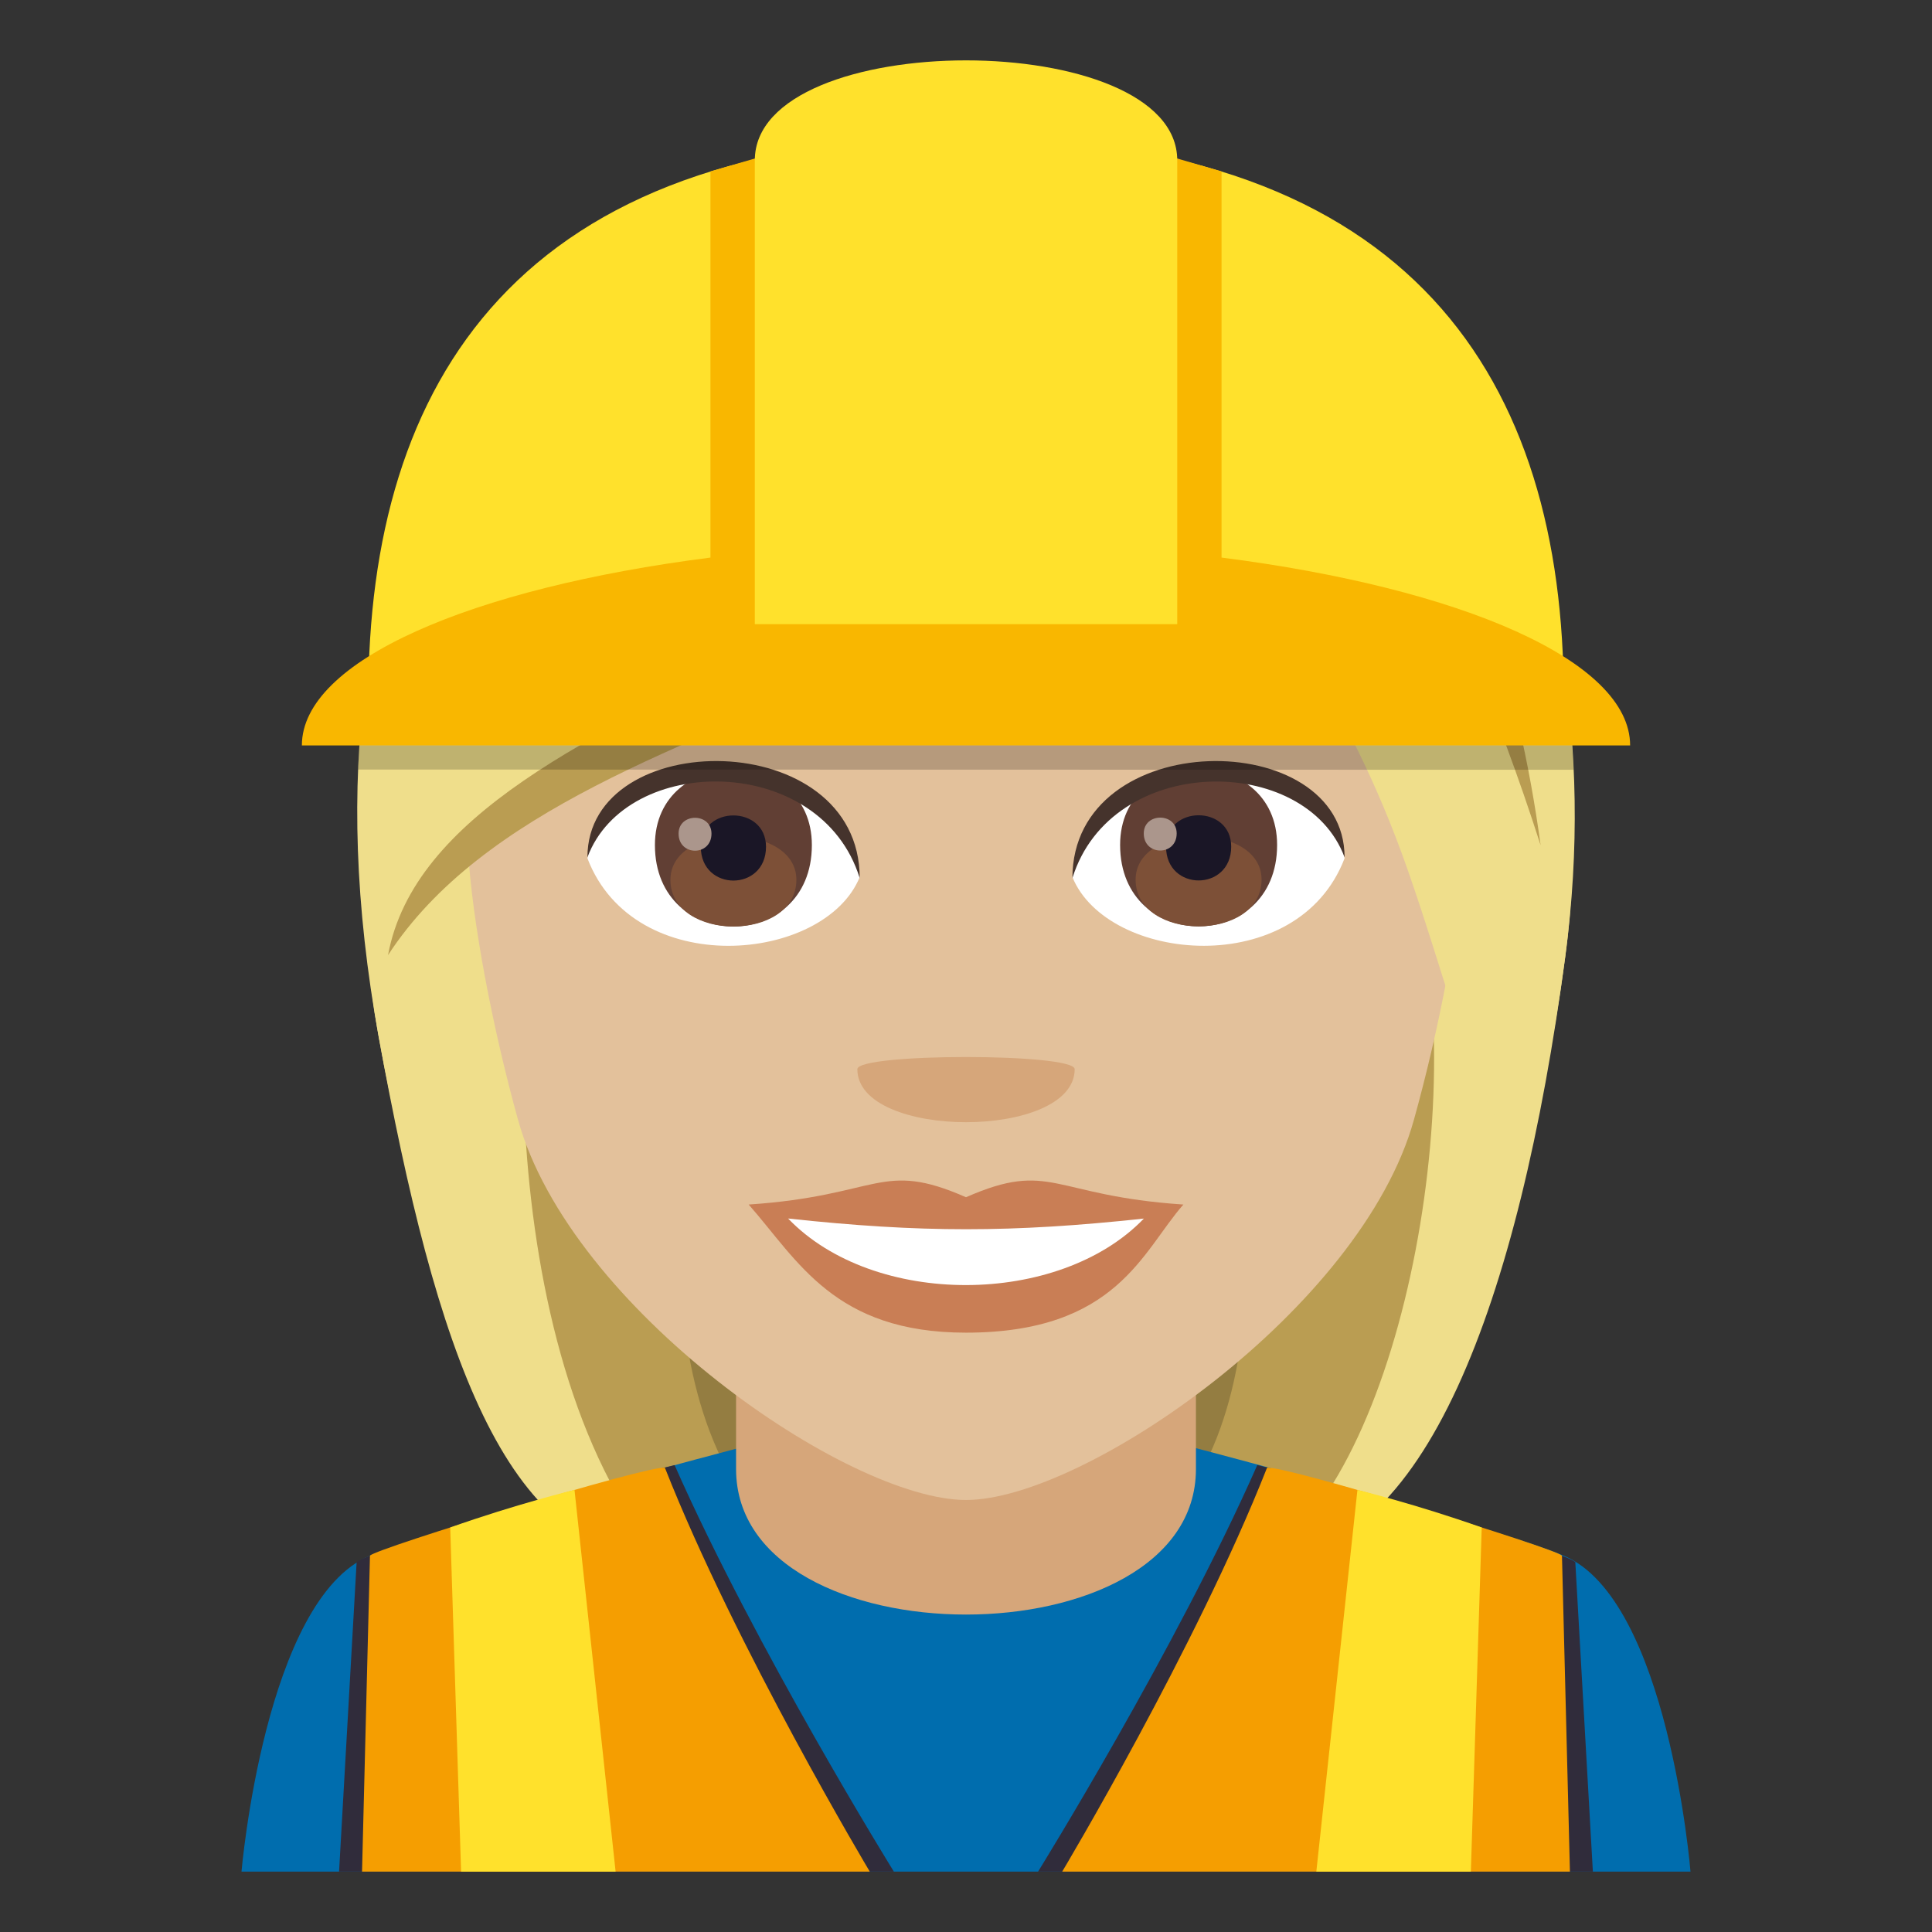 <?xml version="1.0" encoding="utf-8"?>
<!-- Generator: Adobe Illustrator 15.0.0, SVG Export Plug-In . SVG Version: 6.00 Build 0)  -->
<!DOCTYPE svg PUBLIC "-//W3C//DTD SVG 1.1//EN" "http://www.w3.org/Graphics/SVG/1.1/DTD/svg11.dtd">
<svg version="1.1" id="Layer_1" xmlns:x="http://ns.adobe.com/Extensibility/1.0/" xmlns:i="http://ns.adobe.com/AdobeIllustrator/10.0/" xmlns:graph="http://ns.adobe.com/Graphs/1.0/"
	 xmlns="http://www.w3.org/2000/svg" xmlns:xlink="http://www.w3.org/1999/xlink" xmlns:a="http://ns.adobe.com/AdobeSVGViewerExtensions/3.0/"
	 x="0px" y="0px" width="64px" height="64px" viewBox="0 0 64 64" enable-background="new 0 0 64 64" xml:space="preserve">
<rect x="0" y="0" width="64" height="64" fill="#333333" stroke="none"/>
<path fill="#947D41" d="M20.975,15.726c-7.432,36.657-6.75,35.872,8.895,35.872C21.211,44.639,37.795,15.228,20.975,15.726z"/>
<path fill="#BA9D52" d="M18.295,15.157c-5.424,27.853-0.744,35.003,3.41,36.44h4.762C15.326,42.578,32.74,14.608,18.295,15.157z"/>
<path fill="#947D41" d="M42.842,15.724c7.43,36.657,6.75,35.872-8.895,35.872C41.91,46.012,26.02,15.226,42.842,15.724z"/>
<path fill="#BA9D52" d="M45.52,15.157c7.93,25.339-0.018,35.267-3.41,36.438h-4.76C48.49,43.314,31.076,14.606,45.52,15.157z"/>
<path fill="#EFDE8B" d="M46.617,28.773c2.264,6.439,0.025,19.66-4.658,22.824c5.189,0,8.354-8.379,9.893-19.908
	C53.777,17.286,42.588,17.278,46.617,28.773z"/>
<path fill="#EFDE8B" d="M12.547,34.361c1.891,10.406,4.219,17.236,9.313,17.236c-5.68-6.859-5.012-21.33-3.396-24.93
	C26.689,20.956,9.35,16.765,12.547,34.361z"/>
<path fill="#006DAE" d="M12.256,51.533c2.4-0.992,12.361-3.604,12.361-3.604h14.84c0,0,9.953,2.609,12.338,3.602
	C55.266,52.973,56,62,56,62H8C8,62,8.773,52.967,12.256,51.533z"/>
<path fill="#302C3B" d="M11.814,51.744c0.512-0.41,8.15-2.65,10.533-3.211C25.033,54.617,29.611,62,29.611,62H11.232L11.814,51.744z
	"/>
<path fill="#F59E01" d="M12.256,51.533c0.186-0.238,9.236-3.01,9.77-2.912C24.373,54.578,28.813,62,28.813,62h-16.82L12.256,51.533z
	"/>
<path fill="#FFE12C" d="M14.914,50.6c2.16-0.768,4.117-1.246,4.117-1.246L20.393,62h-5.119L14.914,50.6z"/>
<path fill="#302C3B" d="M52.184,51.744c-0.514-0.41-8.15-2.65-10.535-3.211C38.965,54.617,34.387,62,34.387,62h18.379L52.184,51.744
	z"/>
<path fill="#F59E01" d="M51.742,51.533c-0.186-0.238-9.236-3.01-9.77-2.912C39.625,54.578,35.186,62,35.186,62h16.82L51.742,51.533z
	"/>
<path fill="#FFE12C" d="M49.084,50.6c-2.162-0.768-4.117-1.246-4.117-1.246L43.605,62h5.119L49.084,50.6z"/>
<path fill="#D6A67A" d="M24.383,48.662c0,6.43,15.234,6.43,15.234,0c0-3.922,0-10.404,0-10.404H24.383
	C24.383,38.258,24.383,43.6,24.383,48.662z"/>
<path fill="#E3C19B" d="M32,6.487c-11.609,0-17.201,9.455-16.502,21.612c0.143,2.443,0.822,5.969,1.66,8.988
	C18.9,43.367,28.088,49.689,32,49.689c3.91,0,13.1-6.322,14.84-12.602c0.84-3.02,1.52-6.545,1.664-8.988
	C49.201,15.942,43.611,6.487,32,6.487z"/>
<path fill="#C97E55" d="M32,39.66c-2.822-1.24-2.844-0.049-7.199,0.242c1.635,1.857,2.838,4.244,7.197,4.244
	c5.004,0,5.85-2.711,7.203-4.244C34.842,39.611,34.822,38.42,32,39.66z"/>
<path fill="#FFFFFF" d="M26.107,40.365c2.844,2.959,8.977,2.92,11.785,0.002C33.514,40.838,30.488,40.838,26.107,40.365z"/>
<path fill="#594640" d="M44.795,23.684c-2.617-1.559-7.309-1.751-9.166-0.688c-0.393,0.215-0.287,1.342,0.053,1.201
	c2.648-1.104,6.682-1.158,9.168,0.117C45.184,24.482,45.189,23.91,44.795,23.684z"/>
<path fill="#594640" d="M19.207,23.684c2.615-1.559,7.307-1.751,9.166-0.688c0.393,0.215,0.289,1.342-0.055,1.201
	c-2.648-1.104-6.68-1.16-9.166,0.117C18.818,24.482,18.811,23.91,19.207,23.684z"/>
<path fill="#D6A67A" d="M35.6,35.418c0,2.342-7.199,2.342-7.199,0C28.4,34.881,35.6,34.881,35.6,35.418z"/>
<path fill="#FFFFFF" d="M44.541,28.432c-1.551,4.059-7.861,3.463-9.016,0.623C36.4,24.488,43.688,24.098,44.541,28.432z"/>
<path fill="#613F34" d="M37.105,27.99c0,3.596,5.201,3.596,5.201,0C42.307,24.652,37.105,24.652,37.105,27.99z"/>
<path fill="#7D5037" d="M37.619,29.139c0,2.063,4.172,2.063,4.172,0C41.791,27.227,37.619,27.227,37.619,29.139z"/>
<path fill="#1A1626" d="M38.627,28.047c0,1.492,2.158,1.492,2.158,0C40.785,26.66,38.627,26.66,38.627,28.047z"/>
<path fill="#AB968C" d="M37.889,27.609c0,0.754,1.09,0.754,1.09,0C38.979,26.91,37.889,26.91,37.889,27.609z"/>
<path fill="#45332C" d="M44.541,28.4c0-4.361-9.016-4.361-9.016,0.689C36.811,24.945,43.254,24.945,44.541,28.4z"/>
<path fill="#FFFFFF" d="M19.459,28.432c1.553,4.059,7.863,3.465,9.02,0.623C27.602,24.488,20.314,24.098,19.459,28.432z"/>
<path fill="#613F34" d="M21.695,27.994c0,3.596,5.199,3.596,5.199,0C26.895,24.658,21.695,24.658,21.695,27.994z"/>
<path fill="#7D5037" d="M22.209,29.145c0,2.063,4.172,2.063,4.172,0C26.381,27.232,22.209,27.232,22.209,29.145z"/>
<path fill="#1A1626" d="M23.215,28.051c0,1.492,2.16,1.492,2.16,0C25.375,26.666,23.215,26.666,23.215,28.051z"/>
<path fill="#AB968C" d="M22.479,27.615c0,0.754,1.09,0.754,1.09,0C23.568,26.916,22.479,26.916,22.479,27.615z"/>
<path fill="#45332C" d="M19.459,28.4c0-4.361,9.02-4.361,9.02,0.688C27.191,24.943,20.748,24.943,19.459,28.4z"/>
<path fill="#EFDE8B" d="M42.9,8.573c-6.84,8.176-0.313,8.705,3.717,20.2c2.264,6.439,3.695,14.445,5.234,2.916
	C53.777,17.286,46.375,7.37,42.9,8.573z"/>
<path fill="#EFDE8B" d="M26.109,5.44C17.434,7.821,9.35,16.765,12.547,34.361c1.891,10.406,1.344-2.76,2.959-6.361
	C23.732,22.289,40.762,16.63,42.9,8.573C43.986,6.714,34.789,2.788,26.109,5.44z"/>
<path fill="#BA9D52" d="M19.273,18.261c3.725-0.867,21.539-1.277,23.791-9.688C38.855,12.429,34.494,13.478,19.273,18.261z"/>
<path fill="#BA9D52" d="M12.854,31.639c6.248-9.581,26.711-8.523,30.211-23.065C36.271,20.778,14.561,22.428,12.854,31.639z"/>
<path fill="#BA9D52" d="M41.006,10.565C39.393,13.483,44.996,9.196,51.035,28C49.547,17.007,44.443,9.437,41.006,10.565z"/>
<path fill="#FFE12C" d="M51.801,23.09h-39.6c0-10.431,4.953-18.54,19.799-18.54S51.801,12.659,51.801,23.09z"/>
<path fill="#F9B700" d="M40.465,18.47V5.679L32.002,3.21l-8.467,2.469V18.47C15.588,19.485,10,21.888,10,24.693h44
	C54,21.888,48.414,19.485,40.465,18.47z"/>
<path fill="#FFE12C" d="M38.998,20.677H25.004V5.312c0-4.416,13.994-4.416,13.994,0V20.677z"/>
<polygon opacity="0.2" points="52.133,25.5 11.861,25.492 11.904,24.693 52.076,24.693 "/>
</svg>
